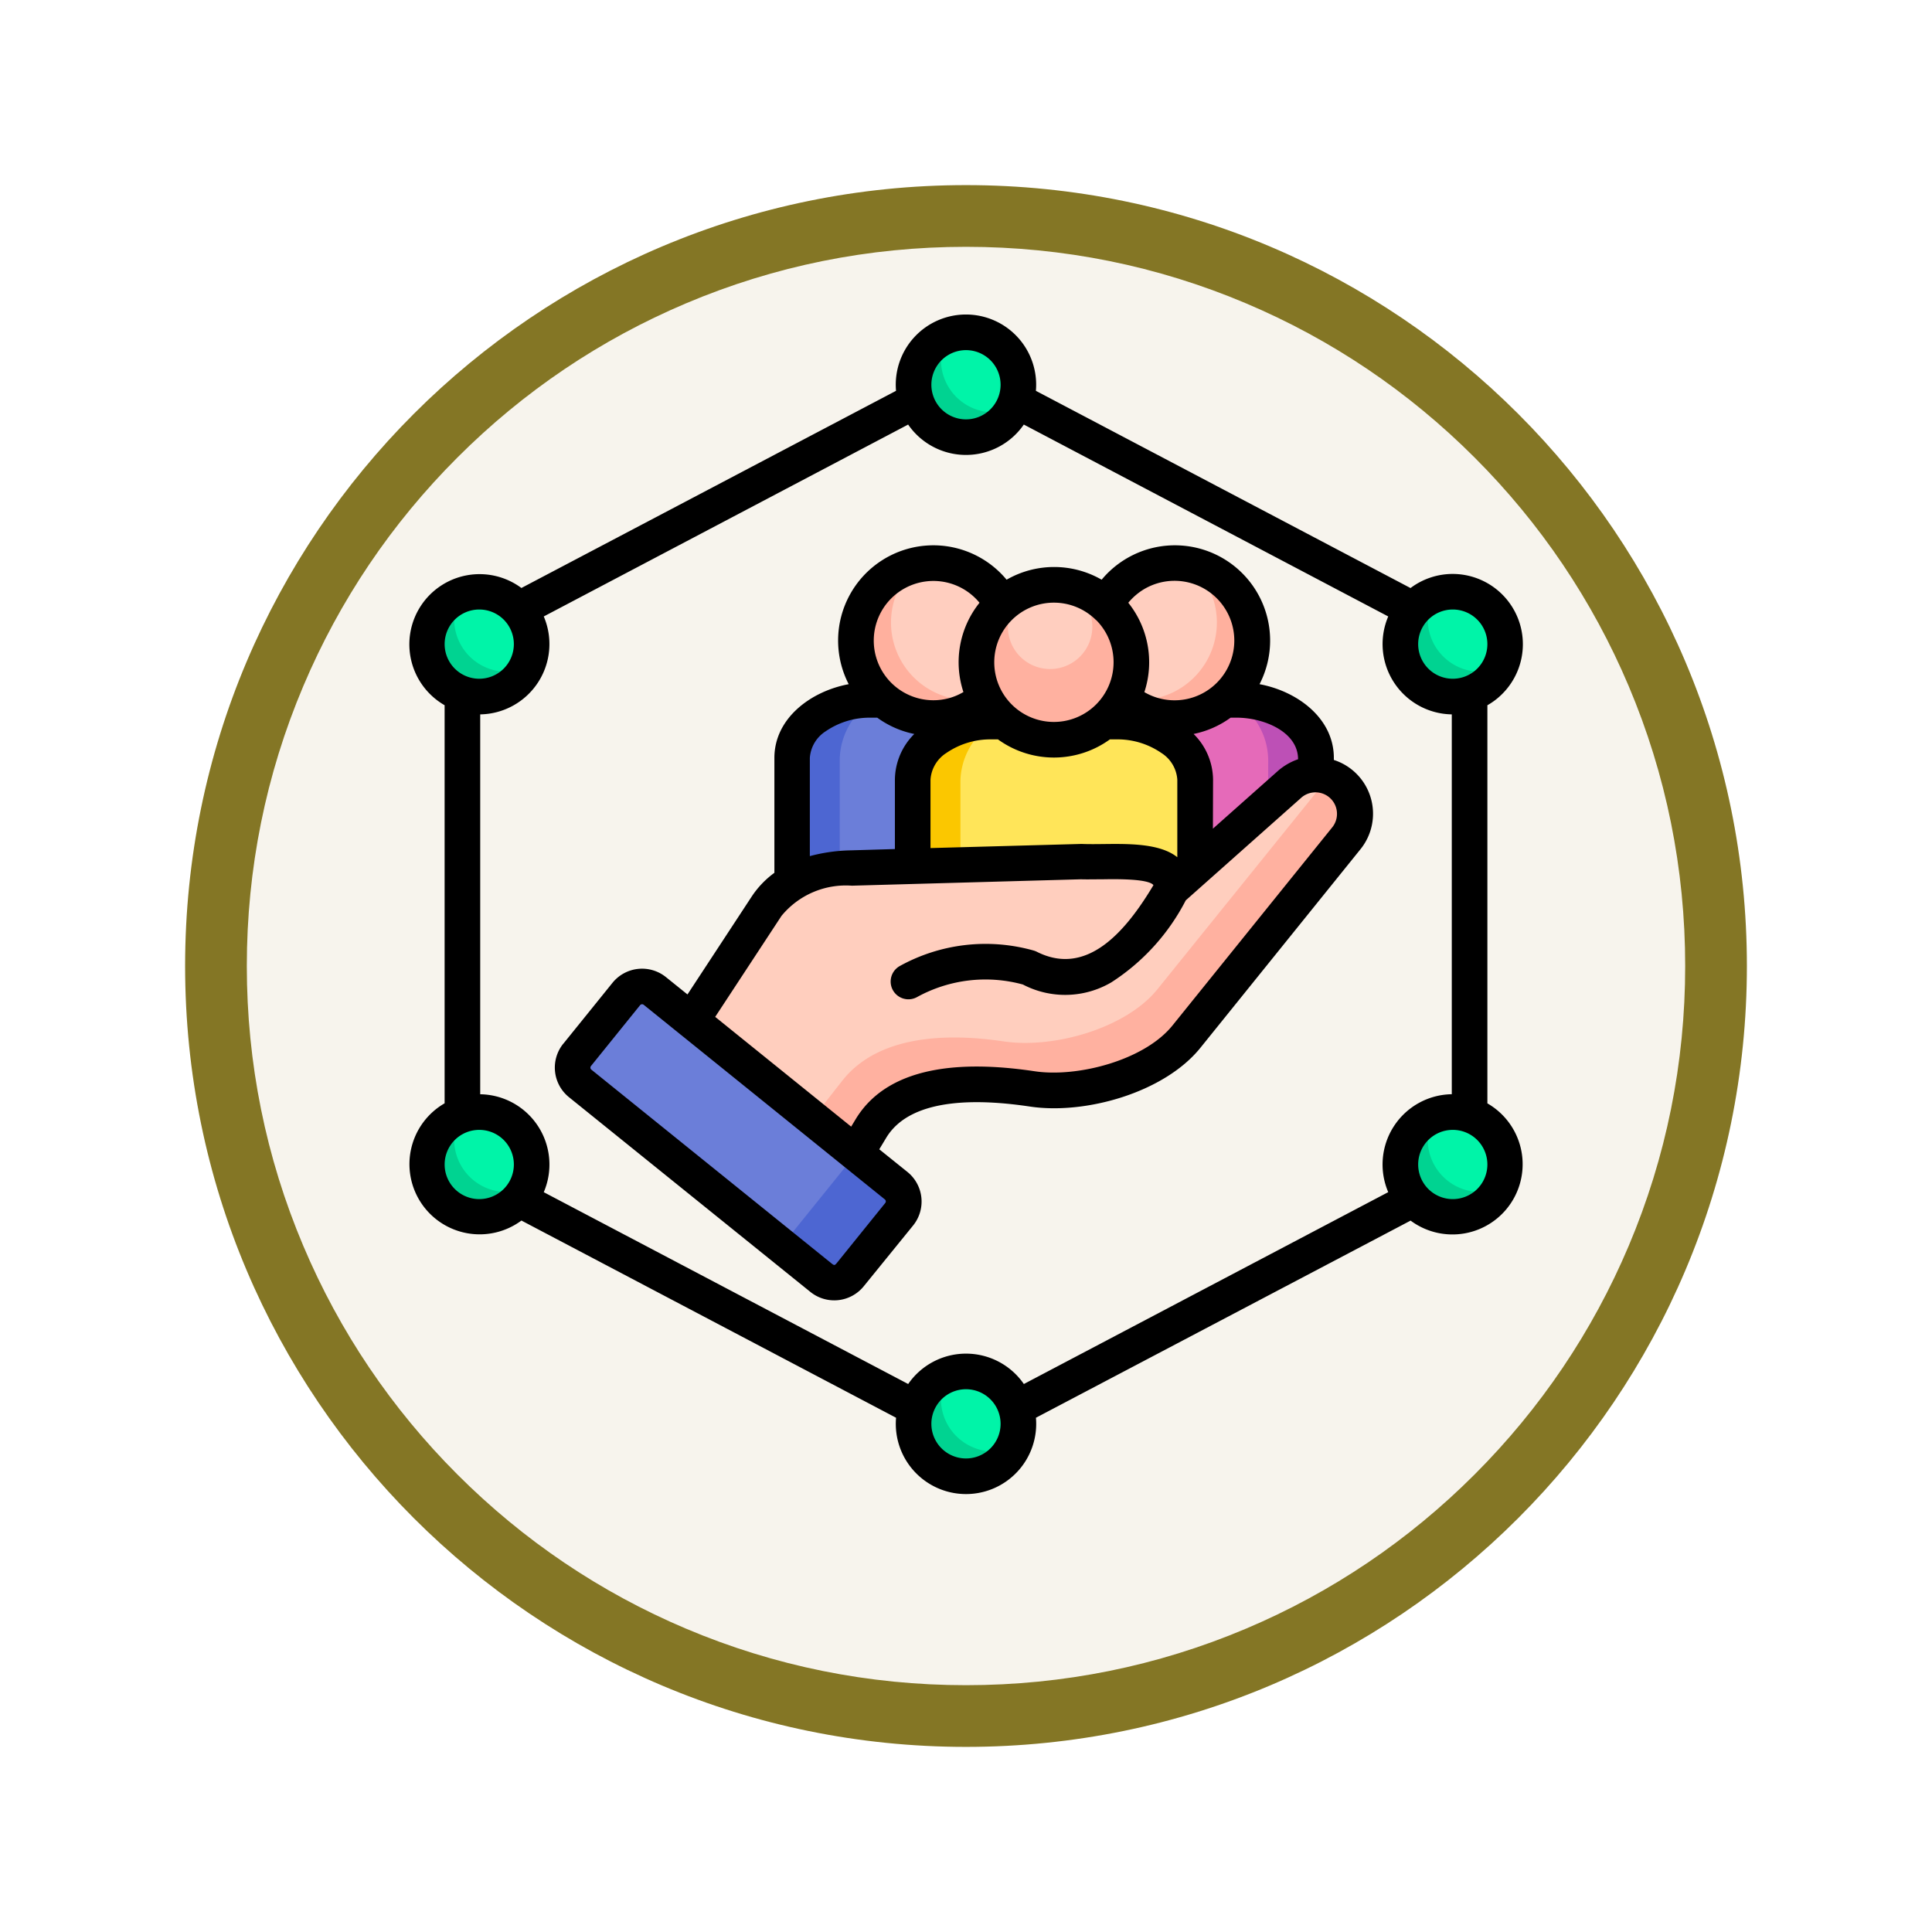 <svg xmlns="http://www.w3.org/2000/svg" xmlns:xlink="http://www.w3.org/1999/xlink" width="93.934" height="93.934" viewBox="0 0 93.934 93.934">
  <defs>
    <filter id="Trazado_982547" x="0" y="0" width="93.934" height="93.934" filterUnits="userSpaceOnUse">
      <feOffset dy="3" input="SourceAlpha"/>
      <feGaussianBlur stdDeviation="3" result="blur"/>
      <feFlood flood-opacity="0.161"/>
      <feComposite operator="in" in2="blur"/>
      <feComposite in="SourceGraphic"/>
    </filter>
  </defs>
  <g id="Grupo_1219189" data-name="Grupo 1219189" transform="translate(-821.066 -2797)">
    <g id="Grupo_1218005" data-name="Grupo 1218005" transform="translate(210 -4599.035)">
      <g id="Grupo_1216301" data-name="Grupo 1216301" transform="translate(0 6201.337)">
        <g id="Grupo_1215985" data-name="Grupo 1215985" transform="translate(-0.229 -2679.151)">
          <g id="Grupo_1214663" data-name="Grupo 1214663" transform="translate(0 -1254.151)">
            <g id="Grupo_1214433" data-name="Grupo 1214433" transform="translate(-0.771 -2738.674)">
              <g id="Grupo_1183190" data-name="Grupo 1183190" transform="translate(1 1016.674)">
                <g id="Grupo_1179611" data-name="Grupo 1179611" transform="translate(428 4723.467)">
                  <g id="Grupo_1175227" data-name="Grupo 1175227" transform="translate(-5.967 140.533)">
                    <g id="Grupo_1167337" data-name="Grupo 1167337" transform="translate(198.033 1992)">
                      <g id="Grupo_1166720" data-name="Grupo 1166720">
                        <g id="Grupo_1164305" data-name="Grupo 1164305">
                          <g id="Grupo_1163948" data-name="Grupo 1163948">
                            <g id="Grupo_1158168" data-name="Grupo 1158168">
                              <g id="Grupo_1152576" data-name="Grupo 1152576">
                                <g id="Grupo_1148633" data-name="Grupo 1148633">
                                  <g id="Grupo_1148525" data-name="Grupo 1148525">
                                    <g transform="matrix(1, 0, 0, 1, -9, -6)" filter="url(#Trazado_982547)">
                                      <g id="Trazado_982547-2" data-name="Trazado 982547" transform="translate(9 6)" fill="#f7f4ed">
                                        <path d="M 37.967 74.434 C 33.043 74.434 28.268 73.47 23.773 71.568 C 19.43 69.732 15.53 67.102 12.181 63.753 C 8.831 60.403 6.202 56.503 4.365 52.161 C 2.464 47.666 1.5 42.89 1.5 37.967 C 1.5 33.043 2.464 28.268 4.365 23.773 C 6.202 19.43 8.831 15.53 12.181 12.181 C 15.53 8.831 19.43 6.202 23.773 4.365 C 28.268 2.464 33.043 1.5 37.967 1.5 C 42.89 1.5 47.666 2.464 52.161 4.365 C 56.503 6.202 60.403 8.831 63.753 12.181 C 67.102 15.53 69.732 19.43 71.568 23.773 C 73.47 28.268 74.434 33.043 74.434 37.967 C 74.434 42.89 73.47 47.666 71.568 52.161 C 69.732 56.503 67.102 60.403 63.753 63.753 C 60.403 67.102 56.503 69.732 52.161 71.568 C 47.666 73.47 42.89 74.434 37.967 74.434 Z" stroke="none"/>
                                        <path d="M 37.967 3 C 33.245 3 28.666 3.924 24.357 5.747 C 20.194 7.508 16.454 10.029 13.242 13.242 C 10.029 16.454 7.508 20.194 5.747 24.357 C 3.924 28.666 3 33.245 3 37.967 C 3 42.689 3.924 47.268 5.747 51.577 C 7.508 55.74 10.029 59.48 13.242 62.692 C 16.454 65.904 20.194 68.426 24.357 70.187 C 28.666 72.009 33.245 72.934 37.967 72.934 C 42.689 72.934 47.268 72.009 51.577 70.187 C 55.74 68.426 59.48 65.904 62.692 62.692 C 65.904 59.48 68.426 55.74 70.187 51.577 C 72.009 47.268 72.934 42.689 72.934 37.967 C 72.934 33.245 72.009 28.666 70.187 24.357 C 68.426 20.194 65.904 16.454 62.692 13.242 C 59.48 10.029 55.74 7.508 51.577 5.747 C 47.268 3.924 42.689 3 37.967 3 M 37.967 0 C 58.935 0 75.934 16.998 75.934 37.967 C 75.934 58.935 58.935 75.934 37.967 75.934 C 16.998 75.934 0 58.935 0 37.967 C 0 16.998 16.998 0 37.967 0 Z" stroke="none" fill="#847625"/>
                                      </g>
                                    </g>
                                  </g>
                                </g>
                              </g>
                            </g>
                          </g>
                        </g>
                      </g>
                    </g>
                  </g>
                </g>
              </g>
            </g>
          </g>
        </g>
      </g>
    </g>
    <g id="inclusion-digital" transform="translate(803.062 2782.462)">
      <g id="Grupo_1219188" data-name="Grupo 1219188" transform="translate(38.755 30.695)">
        <path id="Trazado_1089424" data-name="Trazado 1089424" d="M188.55,189.863a20.989,20.989,0,0,0,13.731,0v-5.613c0-1.552-1.734-2.821-3.85-2.821H192.4c-2.12,0-3.85,1.268-3.85,2.821Z" transform="translate(-170.794 -163.558)" fill="#4d66d2" fill-rule="evenodd"/>
        <path id="Trazado_1089425" data-name="Trazado 1089425" d="M207.32,190.477a20.38,20.38,0,0,0,11.411-.624v-5.613c0-1.552-1.734-2.821-3.85-2.821h-5.868a3.432,3.432,0,0,0-1.692,2.9Z" transform="translate(-187.244 -163.549)" fill="#6b7ed9" fill-rule="evenodd"/>
        <path id="Trazado_1089426" data-name="Trazado 1089426" d="M217.376,127.62a3.766,3.766,0,1,1-3.766,3.766A3.764,3.764,0,0,1,217.376,127.62Z" transform="translate(-192.756 -116.398)" fill="#ffb09e" fill-rule="evenodd"/>
        <path id="Trazado_1089427" data-name="Trazado 1089427" d="M229.523,127.62a3.766,3.766,0,0,1,2.515,6.569,3.806,3.806,0,0,1-.8.088,3.769,3.769,0,0,1-2.515-6.573A3.807,3.807,0,0,1,229.523,127.62Z" transform="translate(-204.903 -116.398)" fill="#ffcebf" fill-rule="evenodd"/>
        <path id="Trazado_1089428" data-name="Trazado 1089428" d="M297.241,189.863a20.989,20.989,0,0,1-13.731,0v-5.613c0-1.552,1.734-2.821,3.85-2.821h6.029c2.116,0,3.85,1.268,3.85,2.821v5.613Z" transform="translate(-254.017 -163.558)" fill="#bd50b6" fill-rule="evenodd"/>
        <path id="Trazado_1089429" data-name="Trazado 1089429" d="M294.931,190.477a20.38,20.38,0,0,1-11.411-.624v-5.613c0-1.552,1.734-2.821,3.85-2.821h5.865a3.435,3.435,0,0,1,1.7,2.9Z" transform="translate(-254.026 -163.549)" fill="#e56ab9" fill-rule="evenodd"/>
        <path id="Trazado_1089430" data-name="Trazado 1089430" d="M312.34,127.62a3.766,3.766,0,1,0,3.766,3.766A3.767,3.767,0,0,0,312.34,127.62Z" transform="translate(-275.979 -116.398)" fill="#ffb09e" fill-rule="evenodd"/>
        <path id="Trazado_1089431" data-name="Trazado 1089431" d="M312.34,127.62a3.766,3.766,0,0,0-2.519,6.569,3.841,3.841,0,0,0,.806.088,3.769,3.769,0,0,0,2.515-6.573A3.833,3.833,0,0,0,312.34,127.62Z" transform="translate(-275.979 -116.398)" fill="#ffcebf" fill-rule="evenodd"/>
        <path id="Trazado_1089432" data-name="Trazado 1089432" d="M236.03,198.389a20.965,20.965,0,0,0,13.731,0v-5.609c0-1.552-1.734-2.821-3.85-2.821h-6.029c-2.12,0-3.85,1.268-3.85,2.821v5.609Z" transform="translate(-212.405 -171.033)" fill="#fbc700" fill-rule="evenodd"/>
        <path id="Trazado_1089433" data-name="Trazado 1089433" d="M254.8,199.016a20.359,20.359,0,0,0,11.411-.627v-5.609c0-1.552-1.734-2.821-3.85-2.821H256.5a3.434,3.434,0,0,0-1.7,2.9Z" transform="translate(-228.855 -171.033)" fill="#ffe559" fill-rule="evenodd"/>
        <path id="Trazado_1089434" data-name="Trazado 1089434" d="M264.856,136.13a3.768,3.768,0,1,1-3.766,3.77A3.771,3.771,0,0,1,264.856,136.13Z" transform="translate(-234.368 -123.857)" fill="#ffb1a0" fill-rule="evenodd"/>
        <path id="Trazado_1089435" data-name="Trazado 1089435" d="M277,136.13a2.053,2.053,0,1,1-.8.088A3.771,3.771,0,0,1,277,136.13Z" transform="translate(-246.515 -123.857)" fill="#ffcebf" fill-rule="evenodd"/>
        <path id="Trazado_1089436" data-name="Trazado 1089436" d="M151.526,230.449l-7.876-6.724,4.312-6.573a4.834,4.834,0,0,1,4.123-1.856q5.592-.152,11.18-.311c1.643.07,4.541-.357,4.4,1.325l5.689-5.055a1.911,1.911,0,0,1,2.786,2.6l-7.778,9.646c-1.541,1.91-5.059,2.9-7.484,2.54-2.989-.445-6.443-.407-7.851,1.919Z" transform="translate(-131.443 -189.25)" fill="#ffcebe" fill-rule="evenodd"/>
        <path id="Trazado_1089437" data-name="Trazado 1089437" d="M191.84,231.233l-2.19-1.868,2.3-2.933c1.675-2.141,4.862-2.368,7.849-1.923,2.427.365,5.945-.627,7.484-2.536l7.782-9.646a3.2,3.2,0,0,0,.512-.687,2.04,2.04,0,0,1,1.3,1.478,2.129,2.129,0,0,1-.522,1.654l-7.666,9.5c-1.541,1.91-5.059,2.9-7.484,2.54-2.989-.445-6.443-.407-7.851,1.919Z" transform="translate(-171.758 -190.034)" fill="#ffb1a0" fill-rule="evenodd"/>
        <path id="Trazado_1089438" data-name="Trazado 1089438" d="M102.452,297.491l2.393-2.964a.988.988,0,0,1,1.384-.147l11.73,9.466a.986.986,0,0,1,.151,1.384l-2.393,2.964a.988.988,0,0,1-1.384.147l-11.73-9.466A.985.985,0,0,1,102.452,297.491Z" transform="translate(-95.148 -262.357)" fill="#4d66d2" fill-rule="evenodd"/>
        <path id="Trazado_1089439" data-name="Trazado 1089439" d="M102.358,297.359l2.393-2.964a.953.953,0,0,1,1.324-.2l9.148,7.385a.949.949,0,0,1,.091,1.335l-2.393,2.964a.955.955,0,0,1-1.325.2l-9.148-7.383A.953.953,0,0,1,102.358,297.359Z" transform="translate(-95.053 -262.224)" fill="#6b7ed9" fill-rule="evenodd"/>
        <path id="Trazado_1089440" data-name="Trazado 1089440" d="M238.917,36.83a2.549,2.549,0,1,1-2.547,2.547A2.55,2.55,0,0,1,238.917,36.83Z" transform="translate(-212.703 -36.83)" fill="#00d391" fill-rule="evenodd"/>
        <path id="Trazado_1089441" data-name="Trazado 1089441" d="M248.356,36.83a2.548,2.548,0,0,1,2.271,3.71,2.516,2.516,0,0,1-.939.179,2.548,2.548,0,0,1-2.267-3.71A2.511,2.511,0,0,1,248.356,36.83Z" transform="translate(-222.142 -36.83)" fill="#00f4a8" fill-rule="evenodd"/>
        <path id="Trazado_1089442" data-name="Trazado 1089442" d="M238.917,445.59a2.549,2.549,0,1,1-2.547,2.551A2.551,2.551,0,0,1,238.917,445.59Z" transform="translate(-212.703 -395.068)" fill="#00d391" fill-rule="evenodd"/>
        <path id="Trazado_1089443" data-name="Trazado 1089443" d="M248.356,445.59a2.551,2.551,0,0,1,2.551,2.551.994.994,0,0,1-1.22,1.339,2.548,2.548,0,0,1-2.267-3.71A2.512,2.512,0,0,1,248.356,445.59Z" transform="translate(-222.142 -395.068)" fill="#00f4a8" fill-rule="evenodd"/>
        <path id="Trazado_1089444" data-name="Trazado 1089444" d="M47.441,343.54a2.549,2.549,0,1,1-2.551,2.551,2.55,2.55,0,0,1,2.551-2.551Z" transform="translate(-44.89 -305.631)" fill="#00d391" fill-rule="evenodd"/>
        <path id="Trazado_1089445" data-name="Trazado 1089445" d="M56.88,343.54a2.551,2.551,0,0,1,2.267,3.714,2.585,2.585,0,0,1-.936.175,2.548,2.548,0,0,1-2.271-3.71A2.517,2.517,0,0,1,56.88,343.54Z" transform="translate(-54.329 -305.631)" fill="#00f4a8" fill-rule="evenodd"/>
        <path id="Trazado_1089446" data-name="Trazado 1089446" d="M47.441,138.88a2.549,2.549,0,1,1-2.551,2.547A2.549,2.549,0,0,1,47.441,138.88Z" transform="translate(-44.89 -126.267)" fill="#00d391" fill-rule="evenodd"/>
        <path id="Trazado_1089447" data-name="Trazado 1089447" d="M56.88,138.88a2.548,2.548,0,0,1,2.267,3.71,2.511,2.511,0,0,1-.936.179,2.551,2.551,0,0,1-2.551-2.551,2.521,2.521,0,0,1,.281-1.159A2.516,2.516,0,0,1,56.88,138.88Z" transform="translate(-54.329 -126.267)" fill="#00f4a8" fill-rule="evenodd"/>
        <path id="Trazado_1089448" data-name="Trazado 1089448" d="M430.4,343.54a2.549,2.549,0,1,1-2.547,2.551,2.551,2.551,0,0,1,2.547-2.551Z" transform="translate(-380.517 -305.631)" fill="#00d391" fill-rule="evenodd"/>
        <path id="Trazado_1089449" data-name="Trazado 1089449" d="M439.836,343.54a2.551,2.551,0,0,1,2.271,3.714,2.591,2.591,0,0,1-.939.175,2.548,2.548,0,0,1-2.267-3.71A2.517,2.517,0,0,1,439.836,343.54Z" transform="translate(-389.955 -305.631)" fill="#00f4a8" fill-rule="evenodd"/>
        <path id="Trazado_1089450" data-name="Trazado 1089450" d="M430.4,138.88a2.549,2.549,0,1,1-2.547,2.547A2.55,2.55,0,0,1,430.4,138.88Z" transform="translate(-380.517 -126.267)" fill="#00d391" fill-rule="evenodd"/>
        <path id="Trazado_1089451" data-name="Trazado 1089451" d="M439.836,138.88a2.548,2.548,0,0,1,2.271,3.71,2.516,2.516,0,0,1-.939.179,2.55,2.55,0,0,1-2.547-2.551.993.993,0,0,1,1.216-1.339Z" transform="translate(-389.955 -126.267)" fill="#00f4a8" fill-rule="evenodd"/>
      </g>
      <path id="Trazado_1089452" data-name="Trazado 1089452" d="M88.636,42.443A3.416,3.416,0,0,1,91.05,48.27a3.335,3.335,0,0,1-.729.557V68.184a3.413,3.413,0,1,1-3.734,5.7L68.371,83.469a3.413,3.413,0,1,1-6.8,0L43.356,73.881a3.413,3.413,0,1,1-3.735-5.7V48.826a3.413,3.413,0,1,1,3.734-5.7L61.569,33.54a3.413,3.413,0,1,1,6.8,0l18.215,9.589a3.41,3.41,0,0,1,2.052-.686Zm-.046,6.828A3.419,3.419,0,0,1,85.5,44.51l-17.718-9.33a3.415,3.415,0,0,1-5.624,0L44.442,44.51a3.419,3.419,0,0,1-3.09,4.761V67.741a3.417,3.417,0,0,1,3.09,4.761L62.16,81.829a3.415,3.415,0,0,1,5.624,0L85.5,72.5a3.417,3.417,0,0,1,3.09-4.761V49.271Zm1.237-4.607a1.683,1.683,0,1,0,0,2.383A1.685,1.685,0,0,0,89.827,44.664Zm0,25.3a1.683,1.683,0,1,0,0,2.383,1.685,1.685,0,0,0,0-2.383Zm-47.333-25.3a1.683,1.683,0,1,0,0,2.383A1.685,1.685,0,0,0,42.494,44.664Zm0,25.3a1.683,1.683,0,1,0,0,2.383,1.684,1.684,0,0,0,0-2.383ZM66.161,82.576a1.683,1.683,0,1,0,0,2.379A1.684,1.684,0,0,0,66.161,82.576Zm0-50.521a1.683,1.683,0,1,0,0,2.379A1.684,1.684,0,0,0,66.161,32.055ZM45.388,65.289l2.393-2.964a1.85,1.85,0,0,1,2.6-.281l1.048.844,3.126-4.765a4.47,4.47,0,0,1,1.1-1.149V51.387c0-1.919,1.759-3.237,3.613-3.584a4.63,4.63,0,0,1,7.677-5.08,4.633,4.633,0,0,1,4.621,0,4.63,4.63,0,0,1,7.677,5.08c1.854.347,3.613,1.664,3.613,3.584v.1a2.746,2.746,0,0,1,1.285,4.352l-7.778,9.649c-1.766,2.183-5.605,3.252-8.282,2.851-2.165-.323-5.729-.564-6.986,1.514l-.34.564,1.367,1.1a1.85,1.85,0,0,1,.281,2.6L60,77.076a1.846,1.846,0,0,1-2.593.277L45.671,67.886a1.849,1.849,0,0,1-.283-2.6Zm7.389-1.31,6.611,5.336.218-.361c1.727-2.855,5.767-2.771,8.714-2.33,2.081.308,5.326-.536,6.688-2.225l7.778-9.646a1.046,1.046,0,0,0-1.538-1.409l-5.592,4.969A10.4,10.4,0,0,1,72.037,62.3a4.436,4.436,0,0,1-4.3.105,6.9,6.9,0,0,0-5.15.613.863.863,0,1,1-.831-1.514,8.616,8.616,0,0,1,6.506-.75.934.934,0,0,1,.168.067c2.406,1.2,4.281-.946,5.655-3.248-.256-.332-2-.29-2.463-.284-.378,0-.747.01-1.062,0L59.423,57.6A4.048,4.048,0,0,0,56,59.069Zm-3.65-.571-2.393,2.964a.125.125,0,0,0,.017.168l11.685,9.428c.126.1.154.1.256-.025l2.355-2.918a.124.124,0,0,0-.017-.168l-1.919-1.549c-.025-.017-.049-.038-.074-.059l-7.914-6.388a.778.778,0,0,1-.074-.059L49.3,63.391a.127.127,0,0,0-.173.017Zm8.25-7.245a8.246,8.246,0,0,1,2-.281l2.137-.063V52.441a3.174,3.174,0,0,1,.943-2.217,4.617,4.617,0,0,1-1.8-.792h-.294a3.776,3.776,0,0,0-2.211.659,1.671,1.671,0,0,0-.774,1.3v4.776Zm5.868-.392,7.308-.2h.063c1.367.059,3.542-.224,4.629.645v-3.77a1.668,1.668,0,0,0-.777-1.3,3.756,3.756,0,0,0-2.207-.659h-.294a4.636,4.636,0,0,1-5.442,0H66.23a3.776,3.776,0,0,0-2.211.659,1.668,1.668,0,0,0-.774,1.3Zm13.731-.943L80.1,52.053a2.934,2.934,0,0,1,1.016-.6c0-1.342-1.678-2.022-2.985-2.022h-.294a4.61,4.61,0,0,1-1.8.792,3.166,3.166,0,0,1,.946,2.217ZM72.862,43.844a4.632,4.632,0,0,1,.781,4.345,2.905,2.905,0,1,0-.035-4.993A3,3,0,0,0,72.862,43.844Zm-8.015,4.345a4.626,4.626,0,0,1,.781-4.345,2.9,2.9,0,1,0-2.253,4.74,2.852,2.852,0,0,0,1.472-.4Zm6.449-3.5a2.9,2.9,0,1,0,0,4.1A2.906,2.906,0,0,0,71.3,44.685Z" transform="translate(0 0)"/>
    </g>
  </g>
</svg>
